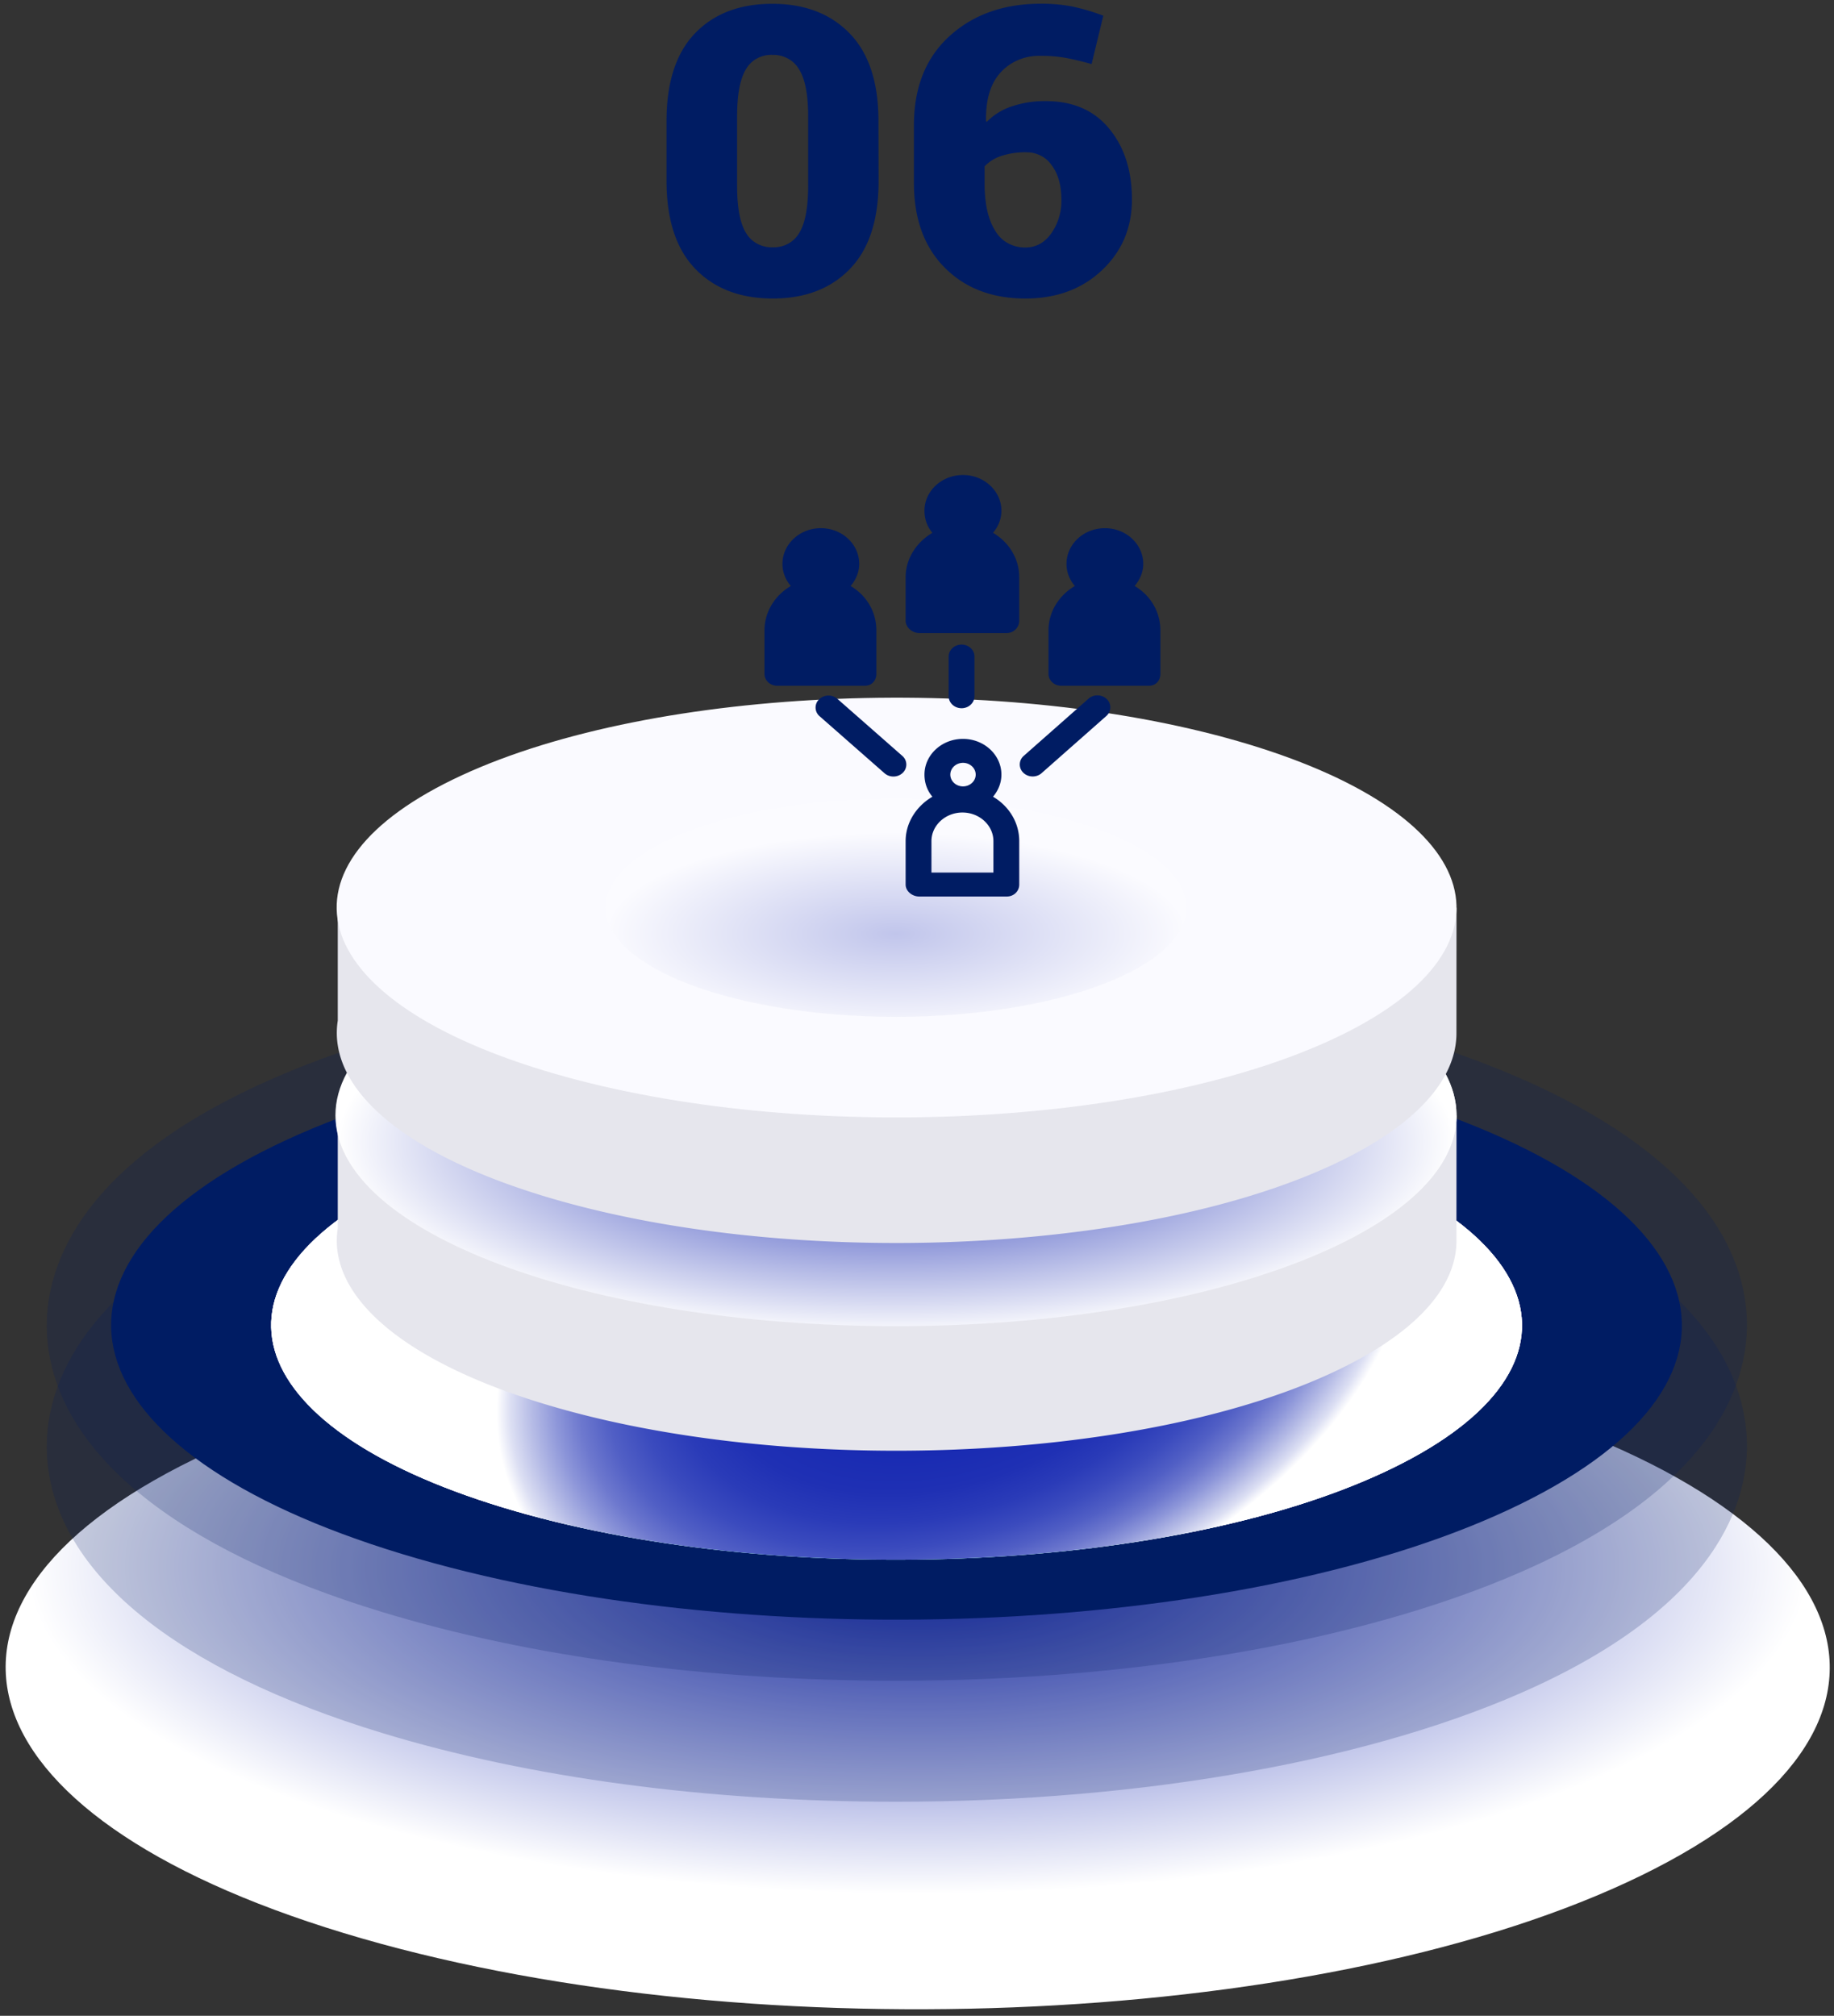 <svg xmlns="http://www.w3.org/2000/svg" width="222" height="244" fill="none"><rect width="100%" height="100%" fill="#333333" stroke="none"/><path fill="url(#a)" d="M180.562 169.658c47.381 14.386 54.688 40.446 16.318 58.208-38.369 17.761-107.886 20.502-155.271 6.117-47.385-14.386-54.688-40.443-16.319-58.208 38.37-17.765 107.887-20.498 155.272-6.117Z" style="mix-blend-mode:multiply"/><path fill="#001C63" d="M108.484 203.441c-22.786 0-44.285-2.868-62.15-8.295-25.129-7.63-39.554-19.413-40.617-33.179-.524-6.779 2.097-19.767 25.51-30.607 19.176-8.876 47.385-13.965 77.388-13.965 22.791 0 44.29 2.871 62.174 8.299 25.13 7.626 39.555 19.409 40.618 33.175.52 6.775-2.097 19.766-25.514 30.607-19.205 8.876-47.413 13.965-77.409 13.965Z" opacity=".2" style="mix-blend-mode:multiply"/><path fill="#001C63" d="M108.484 218.088c-22.786 0-44.285-2.871-62.15-8.299-25.129-7.63-39.554-19.409-40.617-33.175-.524-6.778 2.097-19.766 25.51-30.61 19.176-8.854 47.385-13.966 77.388-13.966 22.791 0 44.29 2.872 62.174 8.299 25.13 7.63 39.555 19.409 40.618 33.175.52 6.779-2.097 19.767-25.514 30.607-19.205 8.877-47.413 13.969-77.409 13.969Z" opacity=".2" style="mix-blend-mode:multiply"/><path fill="#001C63" d="M168.345 132.727c40.798 12.383 47.091 34.822 14.053 50.116-33.037 15.294-92.889 17.649-133.703 5.266-40.815-12.384-47.087-34.822-14.05-50.116 33.038-15.294 92.906-17.65 133.7-5.266Z" style="mix-blend-mode:multiply"/><g style="mix-blend-mode:multiply"><path fill="url(#b)" d="M156.172 138.362c32.489 9.866 37.502 27.736 11.191 39.915-26.311 12.18-73.983 14.058-106.476 4.196-32.494-9.862-37.503-27.716-11.191-39.915 26.311-12.199 73.982-14.058 106.476-4.196Z"/><path fill="url(#c)" d="M156.172 138.362c32.489 9.866 37.502 27.736 11.191 39.915-26.311 12.18-73.983 14.058-106.476 4.196-32.494-9.862-37.503-27.716-11.191-39.915 26.311-12.199 73.982-14.058 106.476-4.196Z"/><path fill="url(#d)" d="M156.172 138.362c32.489 9.866 37.502 27.736 11.191 39.915-26.311 12.18-73.983 14.058-106.476 4.196-32.494-9.862-37.503-27.716-11.191-39.915 26.311-12.199 73.982-14.058 106.476-4.196Z"/></g><path fill="#E6E6ED" d="M176.306 135.009h-13.42a74.52 74.52 0 0 0-11.706-4.561c-29.088-8.831-71.766-7.149-95.322 3.757-.572.265-1.116.535-1.656.804H40.885v13.677c-1.227 7.896 7.34 15.895 24.99 21.253 29.092 8.831 71.771 7.149 95.327-3.757 10.173-4.708 15.104-10.366 15.095-15.99l.009-15.183Z"/><path fill="#FAFAFF" d="M151.18 115.265c29.091 8.831 33.577 24.829 10.021 35.735-23.555 10.905-66.238 12.584-95.326 3.757-29.087-8.827-33.573-24.833-10.017-35.735 23.555-10.901 66.234-12.587 95.322-3.757Z"/><path fill="url(#e)" d="M108.456 160.52c37.474 0 67.853-11.422 67.853-25.511 0-14.089-30.379-25.51-67.853-25.51-37.475 0-67.853 11.421-67.853 25.51 0 14.089 30.378 25.511 67.853 25.511Z" style="mix-blend-mode:multiply"/><path fill="#E6E6ED" d="M176.306 109.865h-13.42a74.156 74.156 0 0 0-11.706-4.562c-29.088-8.83-71.766-7.148-95.322 3.757-.572.266-1.116.535-1.656.805H40.885v13.677c-1.227 7.895 7.34 15.894 24.99 21.253 29.092 8.83 71.771 7.148 95.327-3.757 10.173-4.708 15.104-10.367 15.095-15.991l.009-15.182Z"/><path fill="#FAFAFF" d="M151.18 90.106c29.091 8.83 33.577 24.829 10.021 35.734-23.555 10.906-66.238 12.584-95.326 3.753-29.087-8.83-33.573-24.829-10.017-35.73 23.555-10.902 66.234-12.573 95.322-3.757Z"/><path fill="url(#f)" d="M108.456 123.08c19.409 0 35.143-5.917 35.143-13.215 0-7.299-15.734-13.215-35.143-13.215-19.41 0-35.144 5.916-35.144 13.215 0 7.298 15.735 13.215 35.144 13.215Z" opacity=".25" style="mix-blend-mode:multiply"/><path fill="#001C63" d="M106.35 21.932c0 4.684-1.154 8.221-3.463 10.613-2.309 2.392-5.422 3.588-9.339 3.588-3.944 0-7.072-1.196-9.384-3.588-2.311-2.392-3.472-5.93-3.483-10.613v-7.275c0-4.687 1.146-8.224 3.438-10.613C86.412 1.654 89.533.46 93.483.46c3.93 0 7.056 1.198 9.375 3.595 2.32 2.397 3.478 5.93 3.476 10.601l.016 7.276Zm-8.525-7.834c0-2.65-.37-4.557-1.112-5.72a3.443 3.443 0 0 0-1.347-1.295 3.72 3.72 0 0 0-1.867-.441 3.648 3.648 0 0 0-1.866.434 3.371 3.371 0 0 0-1.335 1.302c-.715 1.163-1.073 3.07-1.076 5.72v8.334c0 2.703.363 4.627 1.088 5.774a3.44 3.44 0 0 0 1.358 1.298 3.717 3.717 0 0 0 1.88.43c.65.02 1.293-.13 1.856-.436a3.387 3.387 0 0 0 1.333-1.292c.725-1.152 1.088-3.076 1.088-5.774v-8.334ZM125.935.448a19.78 19.78 0 0 1 3.872.343 25.72 25.72 0 0 1 3.746 1.109l-1.419 5.858a36.696 36.696 0 0 0-3.099-.746 16.366 16.366 0 0 0-3.051-.25 6.422 6.422 0 0 0-2.68.48 6.072 6.072 0 0 0-2.189 1.533c-1.222 1.34-1.808 3.296-1.758 5.87l.077.12a7.442 7.442 0 0 1 2.96-1.86 12.36 12.36 0 0 1 4.2-.666c3.287 0 5.847 1.115 7.678 3.345 1.832 2.23 2.747 5.085 2.744 8.565 0 3.429-1.21 6.284-3.631 8.565-2.42 2.282-5.51 3.421-9.269 3.419-4.034 0-7.29-1.248-9.768-3.742-2.478-2.494-3.718-5.909-3.721-10.243v-6.98c0-4.573 1.43-8.165 4.289-10.778 2.86-2.612 6.533-3.926 11.019-3.942Zm-1.696 17.985a9.195 9.195 0 0 0-3.047.45 4.812 4.812 0 0 0-2.011 1.255v2.04c0 2.503.435 4.427 1.304 5.775a3.93 3.93 0 0 0 1.517 1.481 4.25 4.25 0 0 0 2.114.524c1.281 0 2.326-.57 3.136-1.709a6.821 6.821 0 0 0 1.227-4.057c0-1.756-.393-3.152-1.178-4.189a3.515 3.515 0 0 0-1.315-1.158 3.768 3.768 0 0 0-1.747-.412ZM120.203 64.494c.627-.736 1.015-1.665 1.015-2.674 0-2.385-2.085-4.324-4.655-4.324-2.571 0-4.659 1.94-4.659 4.324 0 1.01.333 1.938.96 2.674-1.919 1.129-3.24 3.116-3.24 5.375v5.261c0 .801.789 1.496 1.652 1.496h10.586c.864 0 1.513-.695 1.513-1.496v-5.26c0-2.26-1.252-4.247-3.172-5.376ZM106.082 81.567v-5.261c0-2.26-1.199-4.246-3.118-5.375.627-.736 1.042-1.665 1.042-2.674 0-2.385-2.072-4.325-4.642-4.325-2.57 0-4.652 1.94-4.652 4.325 0 1.01.386 1.938 1.013 2.674-1.92 1.129-3.186 3.116-3.186 5.375v5.261c0 .801.688 1.438 1.55 1.438h10.587c.864 0 1.406-.637 1.406-1.438ZM137.344 70.931c.627-.736 1.043-1.665 1.043-2.674 0-2.385-2.07-4.324-4.641-4.324-2.57 0-4.651 1.94-4.651 4.324 0 1.01.384 1.938 1.011 2.674-1.92 1.13-3.189 3.116-3.189 5.375v5.261c0 .801.693 1.438 1.556 1.438h10.587c.863 0 1.4-.637 1.4-1.438v-5.26c0-2.26-1.196-4.247-3.116-5.376ZM120.203 96.436c.627-.737 1.015-1.666 1.015-2.675 0-2.384-2.085-4.324-4.655-4.324-2.571 0-4.659 1.94-4.659 4.324 0 1.01.333 1.938.96 2.675-1.919 1.128-3.24 3.115-3.24 5.375v5.261c0 .801.789 1.446 1.652 1.446h10.586c.864 0 1.513-.646 1.513-1.446v-5.261c0-2.26-1.252-4.247-3.172-5.375Zm-3.634-4.1c.847 0 1.536.64 1.536 1.425 0 .786-.689 1.425-1.536 1.425-.847 0-1.536-.639-1.536-1.425 0-.785.689-1.425 1.536-1.425Zm3.681 13.283h-7.501v-3.808c0-1.909 1.694-3.461 3.751-3.461s3.75 1.552 3.75 3.461v3.808ZM117.958 84.276v-4.804c0-.8-.699-1.45-1.562-1.45-.864 0-1.563.65-1.563 1.45v4.804c0 .801.699 1.45 1.563 1.45.863 0 1.562-.65 1.562-1.45ZM101.362 84.59a1.65 1.65 0 0 0-2.21.056 1.377 1.377 0 0 0 .06 2.05l7.858 6.9c.302.266.688.398 1.074.398.414 0 .827-.152 1.135-.453a1.377 1.377 0 0 0-.061-2.05l-7.856-6.901ZM131.762 84.57l-7.835 6.917a1.377 1.377 0 0 0-.055 2.049c.307.3.719.45 1.132.45.387 0 .775-.132 1.077-.4l7.835-6.917c.626-.551.65-1.469.055-2.049-.595-.58-1.584-.603-2.209-.05Z"/><defs><radialGradient id="a" cx="0" cy="0" r="1" gradientTransform="matrix(107.502 0 0 39.472 111.085 189.703)" gradientUnits="userSpaceOnUse"><stop stop-color="#1628B1"/><stop offset="1" stop-color="#fff"/></radialGradient><radialGradient id="b" cx="0" cy="0" r="1" gradientTransform="matrix(53.758 -19.96 13.026 35.083 115.532 159.758)" gradientUnits="userSpaceOnUse"><stop stop-color="#80E3C8"/><stop offset=".43" stop-color="#82E3C9"/><stop offset=".58" stop-color="#89E5CC"/><stop offset=".69" stop-color="#94E8D1"/><stop offset=".78" stop-color="#A5EBD8"/><stop offset=".86" stop-color="#BBF0E2"/><stop offset=".93" stop-color="#D7F6ED"/><stop offset=".99" stop-color="#F6FDFB"/><stop offset="1" stop-color="#fff"/></radialGradient><radialGradient id="c" cx="0" cy="0" r="1" gradientTransform="matrix(53.758 -19.96 13.026 35.083 115.532 159.758)" gradientUnits="userSpaceOnUse"><stop stop-color="#80E3C8"/><stop offset=".43" stop-color="#82E3C9"/><stop offset=".58" stop-color="#89E5CC"/><stop offset=".69" stop-color="#94E8D1"/><stop offset=".78" stop-color="#A5EBD8"/><stop offset=".86" stop-color="#BBF0E2"/><stop offset=".93" stop-color="#D7F6ED"/><stop offset=".99" stop-color="#F6FDFB"/><stop offset="1" stop-color="#fff"/></radialGradient><radialGradient id="d" cx="0" cy="0" r="1" gradientTransform="matrix(53.758 -19.96 13.026 35.083 115.532 159.758)" gradientUnits="userSpaceOnUse"><stop stop-color="#1628B1"/><stop offset=".38" stop-color="#182AB2"/><stop offset=".52" stop-color="#1F30B4"/><stop offset=".61" stop-color="#2A3BB8"/><stop offset=".69" stop-color="#3B4BBE"/><stop offset=".76" stop-color="#515FC5"/><stop offset=".82" stop-color="#6D78CE"/><stop offset=".87" stop-color="#8D96D9"/><stop offset=".92" stop-color="#B3B9E5"/><stop offset=".97" stop-color="#DCDFF3"/><stop offset="1" stop-color="#fff"/></radialGradient><radialGradient id="e" cx="0" cy="0" r="1" gradientTransform="matrix(67.645 0 0 23.564 108.456 138.214)" gradientUnits="userSpaceOnUse"><stop stop-color="#1628B1"/><stop offset="1" stop-color="#fff"/></radialGradient><radialGradient id="f" cx="0" cy="0" r="1" gradientTransform="matrix(35.037 0 0 12.205 108.456 113.035)" gradientUnits="userSpaceOnUse"><stop stop-color="#1628B1"/><stop offset="1" stop-color="#fff"/></radialGradient></defs></svg>